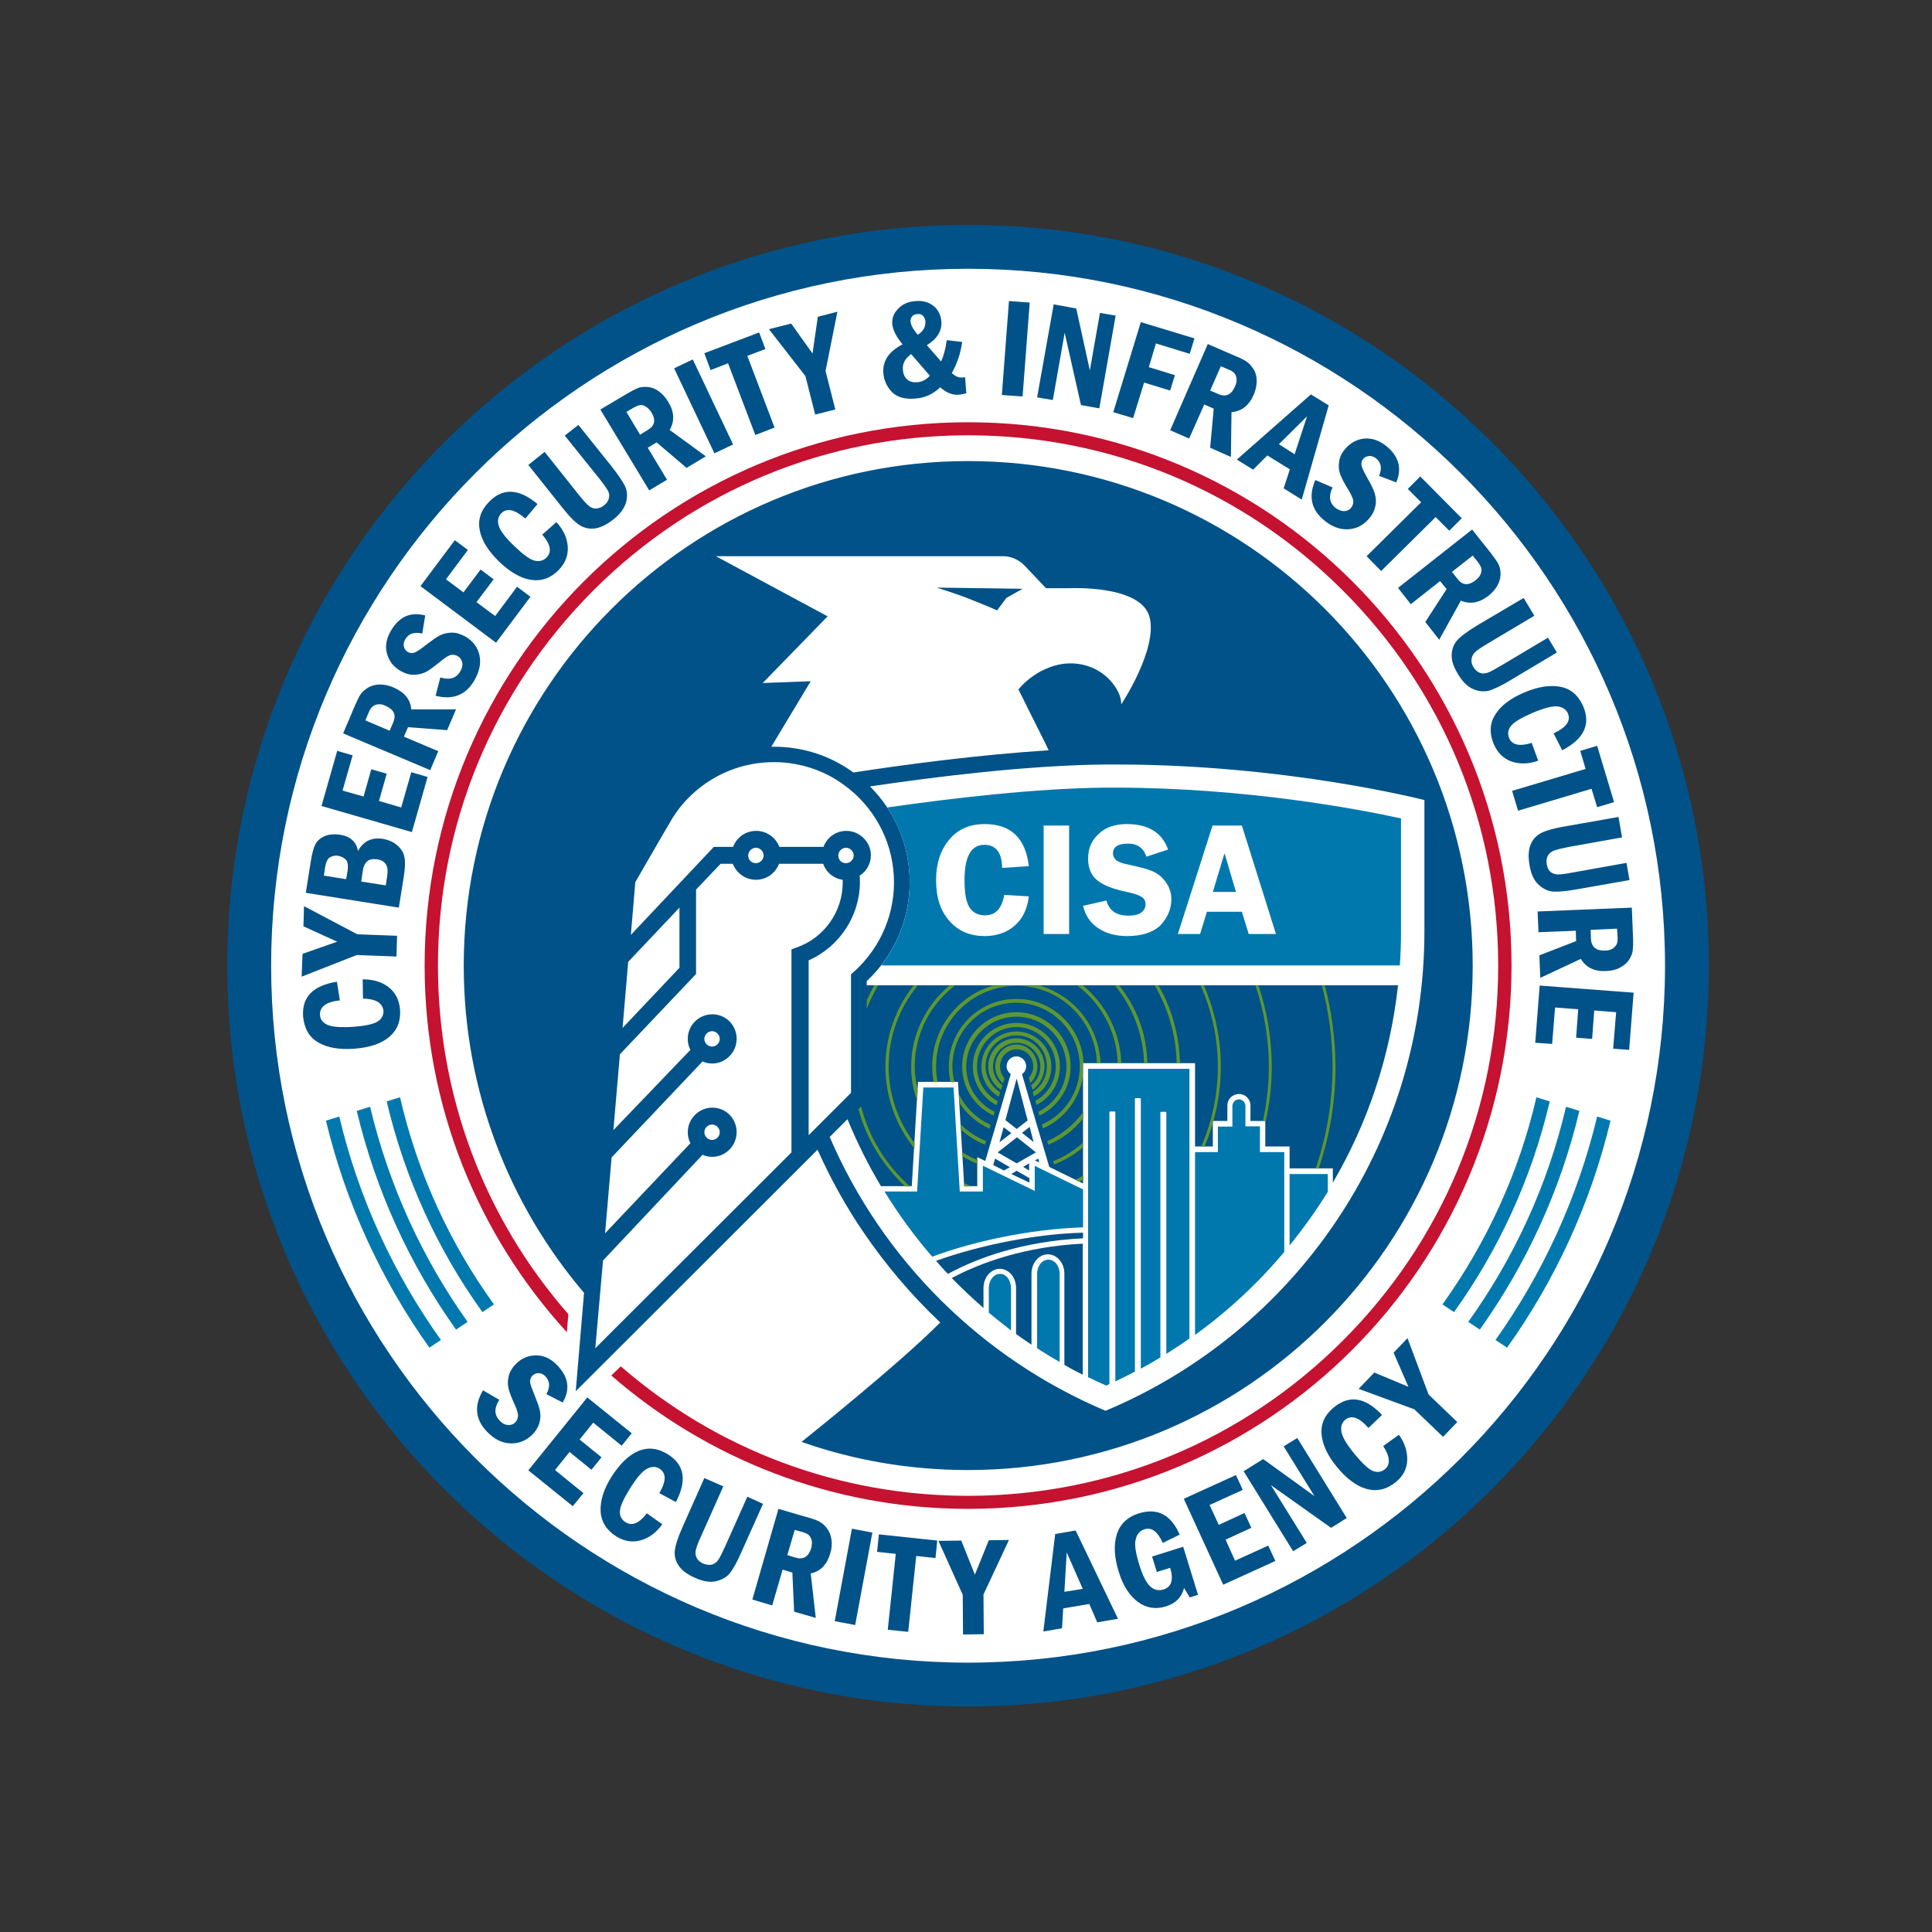 <svg
   version="1.1"
   id="layer"
   x="0px"
   y="0px"
   viewBox="-153 -46 652 652"
   style="enable-background:new -153 -46 652 652;"
   xmlns="http://www.w3.org/2000/svg"
   ><rect x="-153" y="-46" width="652" height="652" fill="#333333" stroke="none"/><defs
   id="defs4" />
   <style
      type="text/css"
      id="style1">
      .st0{fill:#005288;}
      .st1{fill:#C41230;}
      .st2{fill:#0078AE;}
      .st3{fill:#5E9732;}
   </style>
<circle
   style="fill:#ffffff;fill-opacity:1;stroke:#000000;stroke-width:0;stroke-dasharray:none;stroke-opacity:1"
   id="path5"
   cx="172"
   cy="279"
   r="245" /><path
   class="st0"
   d="M173.7,515.1C44,515.1-61.5,409.6-61.5,279.9C-61.5,150.2,44,44.7,173.7,44.7c129.7,0,235.2,105.5,235.2,235.2  C408.9,409.6,303.4,515.1,173.7,515.1 M173.7,29.9c-137.9,0-250,112.1-250,250s112.1,250,250,250c137.9,0,250-112.1,250-250  S311.6,29.9,173.7,29.9 M327.7,268.3V224c0,0-46.4-12-103.9-12c-1.2,0-2.4,0-3.6,0c-25.8,0.2-57.4,4.1-79.6,7.4  c8.3,8.3,13.4,19.7,13.4,32.3c0,12.7-5.2,24.7-14.5,33.4v1.4h179.3c-2.6,23.8-10.2,46.5-22,66.6v-4.8h-14.6v-7.4H274v-8.6l-1.8,0  l-3.2,0v-5.2c0-0.7-0.2-1.5-0.6-2.1c-0.8-1.2-2-1.8-3.3-1.8c-1.3,0-2.6,0.7-3.3,1.8c-0.4,0.7-0.6,1.4-0.6,2.1v5.2h-4.9v8.6h-6v-28.1  h-37.8v40.6l-11.4-5.6c-3.1-10.5-6.2-20.9-9.2-31.3c0.9-0.6,1.4-1.6,1.4-2.7c0-1.8-1.5-3.3-3.3-3.3c-1.8,0-3.3,1.5-3.3,3.3  c0,1.1,0.6,2.1,1.4,2.7c-2.8,9.7-5.7,19.5-8.6,29.3l-0.2-0.1l-2.5-1.2v9.8h-4.4l-2-33.5l-0.1-1.7h-13.5l-0.1,1.7l-2,33.5h-10.4  c-4.3-7.2-8.1-14.8-11.3-22.6l-6,6c17.9,41.6,51.4,74.8,93.1,92.4C283.4,403.6,327.7,341.1,327.7,268.3 M134.2,322.8v-40  c8.8-7.4,14.5-18.6,14.5-31c0-12.6-5.8-23.9-14.8-31.3h0c-2.1-1.7-4.4-3.3-6.8-4.6c-5.6-3-12.1-4.7-18.9-4.7  c-14.4,0-27.1,7.5-34.2,18.8l0,0c-0.6,0.9-12.6,21.7-12.6,21.7l-1.5,17.8l28-29.7h6.5c1.2-3.2,4.2-5.4,7.8-5.4c2,0,3.8,0.7,5.3,1.9  c1.1,0.9,2,2.1,2.5,3.5h14.9c1.2-3.2,4.2-5.4,7.7-5.4c4.5,0,8.3,3.7,8.3,8.2c0,2.9-1.5,5.5-3.8,6.9c0.1,0.7,0.1,1.4,0.1,2.1  c0,11.5-6.9,21.9-17.3,26.5v59L134.2,322.8z M132.5,245.3c1.4,0,2.6-1.2,2.6-2.6c0-1.4-1.2-2.6-2.6-2.6c-1.4,0-2.6,1.2-2.6,2.6  C129.9,244.2,131,245.3,132.5,245.3 M102.1,245.3c1.4,0,2.6-1.2,2.6-2.6c0-1.4-1.2-2.6-2.6-2.6c-1.4,0-2.6,1.2-2.6,2.6  C99.5,244.2,100.6,245.3,102.1,245.3 M87.3,307.2c1.4,0,2.6-1.2,2.6-2.6c0-1.4-1.2-2.6-2.6-2.6c-1.4,0-2.6,1.2-2.6,2.6  C84.7,306,85.9,307.2,87.3,307.2 M87.3,338.7c1.4,0,2.6-1.2,2.6-2.6c0-1.4-1.2-2.6-2.6-2.6c-1.4,0-2.6,1.2-2.6,2.6  C84.7,337.5,85.9,338.7,87.3,338.7 M116,273.7c9.2-3.3,15.4-12.1,15.4-21.9c0-0.3,0-0.6,0-0.9c-3.1-0.4-5.6-2.5-6.6-5.4h-14.9  c-0.5,1.4-1.4,2.6-2.5,3.5c-1.4,1.2-3.3,1.9-5.3,1.9c-3.6,0-6.6-2.3-7.8-5.4h-4.1l-8.3,8.7v28.5l-25.7,27.1l-2.2,25.6L80,308.3  c-0.6-1.1-0.9-2.4-0.9-3.7c0-4.6,3.7-8.3,8.3-8.3c4.6,0,8.2,3.7,8.2,8.3c0,4.5-3.7,8.3-8.2,8.3c-1.2,0-2.3-0.2-3.3-0.7l-30.7,32.4  l-2.2,25.6L80,339.8c-0.6-1.1-0.9-2.4-0.9-3.7c0-4.5,3.7-8.3,8.3-8.3c4.6,0,8.2,3.7,8.2,8.3c0,4.5-3.7,8.3-8.2,8.3  c-1.2,0-2.3-0.2-3.3-0.7l-33.6,35.7L47.9,409l66.2-66.1v-68.5L116,273.7z M57.1,300.9l19.2-20.3v-20.3L59,278.6L57.1,300.9z   M88.4,141.6l37.9,20.4l-21.9,22.5l16.2-0.6L107.3,206c0.3,0,0.6,0,0.9,0c10,0,19.3,3.2,26.8,8.7c17.5-2.7,42.4-6,65.9-7.5  c-0.1-0.1-0.1-0.3-0.2-0.4c-0.3-0.7-0.7-1.4-1-2.1c-0.5-1.1-1.1-2.1-1.6-3.2c-0.7-1.4-1.4-2.8-2.1-4.2c-0.8-1.7-1.7-3.3-2.5-5  c-0.9-1.9-1.9-3.8-2.8-5.6c0,0,4.1-5.6,12-8c7.3-2.2,15.4,0,20.1,6.3c1.5,2,2.6,4.3,2.6,6.7c0,0,12.5-18.8,9.5-29.6  c-3-10.8-26.9-9.6-26.9-9.6h-8l-7.2-7.6c-1.9-2-4.6-3.2-7.3-3.2H88.4z M344,279.9c0,94-76.2,170.2-170.3,170.2  c-19.7,0-38.6-3.3-56.2-9.5c0,0,32.9-26.2,46.8-40.3c-9.7-9.2-18.4-19.4-26-30.6c-6-8.8-11.1-18.1-15.4-27.7l-81.6,81.5l2.8-33.2  C18.8,360.6,3.5,322,3.5,279.9c0-94,76.2-170.3,170.2-170.3C267.8,109.6,344,185.9,344,279.9 M192.1,152.7l-5.5,3.1l-3.1,4.2  c-1.7-0.8-6.3-2.7-10.4-4.3c-4.2-1.6-10-3.4-10-3.4c10.8,0.1,13.4,0.2,13.8,0.2h0.1h0h0C177.5,152.5,180.1,152.5,192.1,152.7   M196.3,345.6l0.6,0.3l0.8,0.4l-0.3-1.3L196.3,345.6z M190.1,346.6l6.5-3.7l-6.4-5.1l-6.5,5.1L190.1,346.6z M194.5,334.3l-2.6,2  l3.9,3.1L194.5,334.3z M188.3,350.2l6.1,2.9v-1.5l-4.3-2.5L188.3,350.2z M194.3,349v-2.4l-2,1.2L194.3,349z M186.3,332l3.8,3  l3.7-2.9l-3.7-14.1L186.3,332z M184.3,339.5l4-3.1l-2.6-2L184.3,339.5z M182.2,347.2l3.6,1.8l2-1.1l-5-2.9L182.2,347.2z   M168.2,385.3c3.4,3.5,7,6.9,10.7,10.1v-6.7c0-3.6,2.5-6.5,5.5-6.5c3.1,0,5.5,2.9,5.5,6.5v15.5c1.7,1.2,3.5,2.5,5.2,3.6v-24  c0-3.6,2.5-6.5,5.5-6.5c3.1,0,5.6,2.9,5.6,6.5v30.8c2,1.2,4.1,2.3,6.2,3.3v-44.2C192.8,374.7,178,380.1,168.2,385.3 M187.8,372.8  c7.9-1.5,16.4-2.6,24.7-2.8v1.9c-20.4,1-35.6,6.6-45.6,12c-1.4-1.4-2.7-2.9-4-4.4C169.8,377,178.4,374.6,187.8,372.8 M-30.5,291  l-0.1-6.5c3.5,0,6.3,0.8,8.7,2.6c2.3,1.8,3.6,4.3,3.9,7.5c0.3,3.9-0.9,7-3.6,9.3c-2.7,2.3-6.6,3.6-11.7,4c-5.1,0.4-9.2-0.3-12.3-2.1  c-3.1-1.8-4.7-4.7-5.1-8.7c-0.5-6.6,3.3-10.5,11.4-11.8l1,6.3c-4.7,0.5-6.9,2.2-6.7,5c0.1,1.5,1,2.6,2.6,3.3  c1.6,0.7,4.6,0.9,8.9,0.6c3.9-0.3,6.6-0.9,8-1.8c1.4-0.9,2-2.2,1.9-3.7C-24,292.4-26.2,291.1-30.5,291 M-32.6,276.3l13.4,0.5l0.2-7  l-13.4-0.5l-18-9.5l-0.2,6.8l11.4,5.2l-11.7,4.1l-0.3,7.7L-32.6,276.3z M-31.1,251.5l0.5-3.4c0.2-1.6,0.7-2.7,1.5-3.4  c0.7-0.7,1.9-0.9,3.4-0.7c2.7,0.4,3.9,2.2,3.4,5.4l-0.5,3.4L-31.1,251.5z M-43.7,249.5l0.4-2.7c0.3-1.9,0.9-3.1,1.7-3.5  c0.8-0.5,1.7-0.6,2.7-0.5c1,0.2,1.9,0.6,2.6,1.3c0.7,0.7,0.9,2.2,0.5,4.4l-0.4,2.2L-43.7,249.5z M-18.4,260.3l1.7-10.7  c0.4-2.6,0.5-4.7,0.2-6.2c-0.2-1.5-1-2.8-2.3-4c-1.3-1.2-2.9-1.9-4.9-2.3c-3.9-0.6-6.7,0.8-8.5,4.1c-0.5-3.1-2.6-5-6.1-5.5  c-2-0.3-3.8-0.1-5.2,0.5c-1.5,0.7-2.5,1.6-3.1,2.8c-0.6,1.2-1.1,3.1-1.5,5.6l-1.7,10.7L-18.4,260.3z M-14,234.8l5.3-18.6l-5.5-1.6  l-3.4,11.9l-7.5-2.2l2.6-9.2l-5.2-1.5l-2.6,9.2l-7.1-2l3.4-11.9l-5.2-1.5l-5.3,18.6L-14,234.8z M-28.6,194.5c0.4-1,0.8-1.6,1.3-2  c0.4-0.4,1-0.7,1.8-0.8c0.8-0.1,1.7,0,2.6,0.5c2.8,1.2,3.7,3,2.6,5.6l-1.2,2.8l-8.2-3.5L-28.6,194.5z M-7.8,213.9l2.7-6.4l-11.6-4.9  l1.4-3.2l13.2,1l3-7l-15.1,0c-0.3-3.4-2.3-5.8-6-7.4c-1.6-0.7-3.1-1-4.6-1c-1.5,0-2.8,0.4-3.9,1c-1.1,0.7-2,1.4-2.6,2.3  c-0.6,0.9-1.2,2.2-2,4l-3.9,9.2L-7.8,213.9z M-9.5,161.7c-5-1.3-8.8,0.4-11.6,5.2c-1.5,2.6-2,5.2-1.3,7.7c0.7,2.5,2.2,4.5,4.7,5.9  c1.5,0.8,2.9,1.3,4.5,1.2c1.5,0,2.9-0.4,4.1-1c1.2-0.7,2.8-1.9,4.8-3.5c1.5-1.3,2.7-2,3.5-2.2c0.8-0.1,1.5,0,2.2,0.4  c0.9,0.5,1.4,1.3,1.6,2.2c0.2,1-0.1,2-0.7,3c-1.3,2.3-3.6,3-6.7,2l-1.6,6.2c5.8,1.5,10.2-0.2,13.1-5.2c1.7-3,2.3-5.8,1.7-8.5  s-2.2-4.8-4.8-6.3c-1.5-0.8-2.9-1.3-4.4-1.3c-1.5,0-2.8,0.3-4.1,0.9c-1.2,0.6-2.7,1.7-4.4,3c-1.9,1.5-3.2,2.4-4.1,2.8  c-0.8,0.3-1.6,0.3-2.4-0.2c-0.7-0.4-1.1-1-1.3-1.8c-0.2-0.8,0-1.7,0.5-2.5c1.1-1.9,3-2.5,5.7-1.9L-9.5,161.7 M14.4,170.9L26,155.4  l-4.5-3.4l-7.4,9.9l-6.3-4.7l5.8-7.7l-4.4-3.3l-5.8,7.7l-5.9-4.4l7.4-9.9l-4.4-3.3l-11.6,15.5L14.4,170.9z M30,134.4  c2.8,3.3,3.3,5.8,1.5,7.7c-1.1,1.1-2.4,1.5-4.1,1.1c-1.6-0.4-3.8-2-6.6-4.7c-3.2-3-5-5.4-5.5-7.1c-0.5-1.7-0.2-3,0.8-4.1  c1.9-2,4.6-1.4,8.2,1.7l4.1-4.9c-6.3-5.3-11.8-5.5-16.4-0.7c-2.8,2.9-3.8,6.1-3.1,9.6c0.7,3.5,2.9,7,6.6,10.6  c3.7,3.5,7.3,5.6,10.8,6.1c3.5,0.5,6.6-0.6,9.3-3.4c2.2-2.3,3.2-4.9,3-7.9c-0.2-2.9-1.5-5.6-3.8-8.2L30,134.4 M36.6,125.1  c2.6,3.3,4.7,5.4,6.3,6.3c1.6,0.9,3.3,1.2,5.1,0.9c1.8-0.3,3.8-1.3,6-3c2.3-1.8,3.7-3.8,4.3-5.8c0.5-2,0.4-3.9-0.4-5.5  c-0.8-1.6-2.3-3.8-4.5-6.6l-11.2-14l-4.6,3.6L49,115.2c1.6,2,2.6,3.4,3.1,4.3c0.5,0.8,0.6,1.7,0.4,2.6c-0.2,0.9-0.7,1.7-1.6,2.4  c-0.8,0.7-1.7,1-2.6,1.1c-0.9,0.1-1.8-0.2-2.6-0.9c-0.8-0.6-2-2-3.6-4l-11.3-14.2l-5.5,4.4L36.6,125.1z M60.8,91.6  c0.9-0.5,1.6-0.8,2.2-0.9c0.6-0.1,1.2,0.1,1.9,0.5c0.7,0.4,1.3,1,1.9,1.9c1.6,2.6,1.2,4.6-1.2,6l-2.6,1.6L58.4,93L60.8,91.6z   M66.1,119.5l6-3.6l-6.5-10.8l3-1.8l10.1,8.6l6.5-3.9l-12.2-8.9c1.7-2.9,1.6-6.1-0.5-9.5c-0.9-1.5-1.9-2.6-3.1-3.5  c-1.2-0.9-2.5-1.4-3.8-1.5c-1.3-0.1-2.5,0-3.4,0.4c-1,0.4-2.3,1.1-4,2.1l-8.6,5.1L66.1,119.5z M88.1,107l6.3-3L80.8,75.3l-6.3,3  L88.1,107z M86.8,78.9l5.9-2.3l9.2,24.2l6.5-2.5l-9.2-24.2l6.1-2.3l-2.1-5.6l-18.5,7L86.8,78.9z M118.8,80.9l3.3,13l6.8-1.7l-3.3-13  l4-20l-6.6,1.7l-1.8,12.4L114,63.2l-7.5,1.9L118.8,80.9z M156.7,67c-1.5-1.8-2.3-3.3-2.4-4.4c-0.1-0.7,0.1-1.3,0.5-1.8  c0.4-0.5,1-0.8,1.8-0.8c0.8-0.1,1.5,0.1,1.9,0.6c0.5,0.5,0.7,1.1,0.8,1.8C159.4,64.3,158.6,65.8,156.7,67 M160.8,80.8  c-1.2,1.3-2.6,2.1-4.3,2.2c-1.4,0.1-2.6-0.2-3.4-1c-0.9-0.8-1.3-1.9-1.4-3.2c-0.2-2.1,0.8-3.9,2.8-5.3L160.8,80.8z M166.5,68.8  c-0.4,3.1-1.1,5.4-1.9,7.2l-4.8-5.5c3.5-2.2,5.1-4.8,4.9-8c-0.2-2.1-1-3.9-2.6-5.2c-1.6-1.3-3.6-1.9-6.1-1.7c-2.5,0.2-4.4,1-5.9,2.6  c-1.5,1.5-2.1,3.2-2,5.1c0.2,2,1.3,4.3,3.5,6.9c-4.6,2.4-6.8,5.6-6.5,9.7c0.2,2.5,1.2,4.6,2.9,6.4c1.8,1.8,4.4,2.5,7.9,2.2  c3.2-0.2,6-1.5,8.4-3.8c2.1,1.9,4.2,2.7,6.4,2.5c0.7-0.1,1.5-0.2,2.4-0.5l-0.4-5.4c-0.6,0.1-0.9,0.1-1.1,0.1  c-1.1,0.1-2.2-0.4-3.4-1.5c1.8-3.2,3-6.7,3.5-10.5L166.5,68.8 M185.1,87.3l7,0.5l2.4-31.7l-7-0.5L185.1,87.3z M197,88.1l5.3,0.9  l4-22.7l5.5,24.4l6.2,1.1l5.5-31.3l-5.3-0.9L214.8,79l-4.6-20.9l-7.6-1.4L197,88.1z M222.7,93.1l6.7,2l3.7-12l8.8,2.7l1.6-5.2  l-8.8-2.7l2.4-8l11.4,3.5l1.6-5.2l-18.1-5.5L222.7,93.1z M261.6,78.7c1,0.4,1.6,0.8,2,1.3c0.4,0.4,0.6,1,0.7,1.8  c0.1,0.8-0.1,1.7-0.5,2.6c-1.2,2.8-3.1,3.7-5.6,2.6l-2.8-1.2l3.6-8.2L261.6,78.7z M241.9,99.2l6.4,2.8l5.1-11.5l3.2,1.4l-1.2,13.2  l7,3.1l0.2-15.1c3.4-0.3,5.9-2.2,7.5-5.9c0.7-1.6,1-3.1,1-4.6c0-1.5-0.3-2.8-1-3.9c-0.7-1.1-1.4-2-2.3-2.6c-0.9-0.6-2.2-1.3-4-2  l-9.2-4L241.9,99.2z M278.6,103.9l9.5-9.4l-4.2,12.8L278.6,103.9z M264.4,109.1l5.5,3.4l4.8-4.8l7.6,4.7l-2.1,6.4l6.1,3.8l9.1-31.8  l-6-3.7L264.4,109.1z M318.2,116.8c2-4.7,0.9-8.8-3.4-12.3c-2.4-1.9-4.8-2.7-7.4-2.5c-2.6,0.3-4.8,1.5-6.6,3.7  c-1.1,1.3-1.7,2.7-1.9,4.2c-0.2,1.5-0.1,2.9,0.4,4.2c0.5,1.3,1.4,3.1,2.8,5.3c1,1.7,1.6,3,1.6,3.8c0,0.8-0.2,1.5-0.7,2.1  c-0.6,0.8-1.5,1.2-2.4,1.2c-1,0-1.9-0.4-2.9-1.1c-2.1-1.7-2.4-4-1-6.9l-5.8-2.5c-2.4,5.5-1.4,10.1,3.1,13.7c2.7,2.2,5.4,3.1,8.2,2.9  c2.8-0.2,5.1-1.5,7-3.8c1.1-1.3,1.7-2.7,2-4.2s0.1-2.8-0.3-4.2c-0.4-1.3-1.2-2.9-2.3-4.8c-1.2-2.1-1.9-3.6-2.1-4.4  c-0.2-0.9,0-1.6,0.5-2.3c0.5-0.6,1.1-0.9,2-1c0.8-0.1,1.6,0.2,2.4,0.8c1.7,1.4,2.1,3.3,1,5.9L318.2,116.8 M322.1,119l4.5,4.5  l-18.4,18.2l4.9,5l18.4-18.2l4.6,4.6l4.2-4.2l-14-14.1L322.1,119z M345.7,143.6c0.6,0.8,1,1.5,1.2,2.1c0.1,0.6,0.1,1.2-0.2,2  c-0.3,0.7-0.8,1.4-1.7,2.1c-2.4,1.9-4.4,1.8-6.1-0.4l-1.9-2.4l7-5.5L345.7,143.6z M318.8,152.4l4.3,5.5l9.9-7.8l2.2,2.7l-7.2,11.1  l4.7,6l7.3-13.2c3.1,1.3,6.2,0.8,9.4-1.7c1.3-1.1,2.3-2.2,3-3.5c0.7-1.3,1-2.6,1-3.9c0-1.3-0.3-2.4-0.8-3.4  c-0.5-0.9-1.4-2.1-2.6-3.7l-6.2-7.8L318.8,152.4z M345.6,165c-3.6,2.2-6,4-7.1,5.4c-1.1,1.4-1.6,3.1-1.6,4.9c0,1.8,0.7,3.9,2.2,6.3  c1.5,2.5,3.2,4.2,5.2,5c1.9,0.8,3.8,0.9,5.5,0.4c1.7-0.6,4.1-1.7,7.2-3.6l15.4-9.2l-3-5l-15.6,9.3c-2.2,1.3-3.8,2.2-4.7,2.5  c-0.9,0.3-1.8,0.4-2.6,0.1s-1.6-0.9-2.2-1.9c-0.6-0.9-0.8-1.8-0.7-2.7c0.1-0.9,0.5-1.7,1.2-2.4c0.7-0.7,2.2-1.7,4.4-3l15.6-9.3  l-3.6-6L345.6,165z M363.9,204.7c-4.1,1.3-6.6,0.7-7.6-1.6c-0.6-1.5-0.4-2.8,0.6-4.1c1-1.3,3.4-2.7,7-4.3c4-1.7,6.9-2.5,8.7-2.3  c1.7,0.2,2.9,1,3.5,2.3c1.1,2.6-0.5,4.8-4.8,6.8l2.9,5.7c7.3-3.8,9.7-8.7,7.1-14.8c-1.6-3.7-4.1-5.9-7.6-6.6  c-3.5-0.7-7.6-0.1-12.3,1.9c-4.7,2-8,4.5-9.8,7.5c-1.9,3-2,6.3-0.5,9.9c1.3,3,3.3,4.9,6,5.9c2.8,0.9,5.8,0.9,9-0.3L363.9,204.7   M380.3,207.4l1.8,6.1l-24.8,7.4l2,6.7l24.8-7.4l1.9,6.2l5.7-1.7l-5.7-19L380.3,207.4z M375.1,232.9c-4.2,0.7-7,1.6-8.5,2.5  c-1.5,0.9-2.6,2.3-3.2,4c-0.6,1.7-0.7,3.9-0.2,6.7c0.5,2.9,1.5,5.1,3.1,6.5c1.5,1.4,3.2,2.2,5,2.3c1.8,0.1,4.5-0.2,8-0.8l17.6-3.1  l-1-5.8l-17.9,3.2c-2.5,0.5-4.3,0.7-5.2,0.7c-1,0-1.8-0.3-2.5-0.8c-0.7-0.6-1.1-1.4-1.3-2.6c-0.2-1.1-0.1-2,0.3-2.8  c0.4-0.8,1.1-1.4,2-1.8c1-0.4,2.7-0.8,5.2-1.3l17.9-3.2l-1.2-6.9L375.1,232.9z M392.9,270.2c0,1,0,1.8-0.3,2.4  c-0.2,0.5-0.7,1-1.3,1.5c-0.7,0.4-1.5,0.7-2.6,0.7c-3.1,0.1-4.6-1.2-4.8-3.9l-0.1-3.1l8.9-0.4L392.9,270.2z M365.9,261.6l0.3,7  l12.6-0.5l0.1,3.5l-12.4,4.8l0.3,7.6l13.7-6.4c1.7,2.9,4.6,4.3,8.6,4.1c1.7-0.1,3.2-0.4,4.5-1.1c1.3-0.7,2.4-1.5,3.1-2.6  c0.7-1.1,1.2-2.2,1.3-3.2c0.1-1,0.2-2.5,0.1-4.5l-0.4-10L365.9,261.6z M366.6,286.6l-1.5,19.3l5.7,0.4l1-12.3l7.8,0.6l-0.7,9.6  l5.4,0.4l0.7-9.6l7.4,0.6l-1,12.3l5.4,0.4l1.5-19.3L366.6,286.6z M36.9,427.3c2.6-4.4,2-8.6-1.9-12.6c-2.1-2.2-4.5-3.3-7-3.3  c-2.6,0-4.9,0.9-6.9,2.9c-1.2,1.2-2,2.5-2.4,4c-0.4,1.5-0.4,2.9-0.1,4.2c0.3,1.3,1,3.2,2.1,5.5c0.8,1.8,1.2,3.1,1.1,4  c-0.1,0.8-0.4,1.5-0.9,2c-0.7,0.7-1.6,1-2.6,0.9c-1-0.1-1.9-0.6-2.7-1.5c-1.8-1.9-1.9-4.2-0.1-7l-5.5-3.2c-3.1,5.2-2.6,9.9,1.4,14  c2.4,2.5,5,3.8,7.8,3.9c2.8,0.1,5.2-0.8,7.4-2.9c1.2-1.2,2-2.5,2.4-3.9c0.4-1.4,0.5-2.8,0.2-4.2c-0.3-1.4-0.9-3-1.7-5  c-0.9-2.2-1.5-3.8-1.6-4.6c-0.1-0.9,0.2-1.6,0.8-2.3c0.6-0.5,1.2-0.8,2.1-0.8c0.8,0,1.6,0.4,2.3,1.1c1.5,1.6,1.6,3.6,0.3,6  L36.9,427.3 M25.3,450.2l15,12.1l3.6-4.4l-9.6-7.8l4.9-6.1l7.4,6l3.4-4.2l-7.4-6l4.6-5.7l9.6,7.8l3.4-4.2l-15-12.1L25.3,450.2z   M65.3,464.7c-2.6,3.4-5,4.4-7.2,3c-1.3-0.8-2-2.1-1.9-3.7c0.1-1.7,1.2-4.1,3.3-7.5c2.3-3.7,4.2-6,5.8-6.8c1.5-0.8,2.9-0.9,4.2-0.1  c2.4,1.5,2.4,4.2,0,8.3l5.6,3c3.8-7.3,2.9-12.6-2.7-16.1c-3.4-2.1-6.7-2.5-10-1.1c-3.3,1.4-6.2,4.3-9,8.6c-2.7,4.3-3.9,8.2-3.7,11.8  c0.2,3.5,2,6.3,5.3,8.4c2.7,1.7,5.5,2.1,8.3,1.3c2.8-0.8,5.2-2.6,7.2-5.4L65.3,464.7 M77.4,469.2c-1.7,3.8-2.6,6.7-2.7,8.5  c-0.1,1.8,0.4,3.4,1.5,4.9c1.1,1.5,2.9,2.8,5.4,3.9c2.7,1.2,5.1,1.6,7.1,1.1c2-0.5,3.6-1.4,4.7-2.8c1.1-1.4,2.4-3.8,3.8-7l7.3-16.3  l-5.3-2.4l-7.4,16.6c-1.1,2.3-1.8,3.9-2.4,4.7c-0.5,0.8-1.2,1.3-2.1,1.6c-0.9,0.2-1.8,0.1-2.9-0.3c-1-0.4-1.7-1-2.2-1.8  c-0.5-0.8-0.6-1.7-0.4-2.7c0.2-1,0.8-2.7,1.9-5l7.4-16.6l-6.4-2.8L77.4,469.2z M117.7,471c1,0.3,1.7,0.6,2.2,1c0.4,0.4,0.8,1,1,1.7  c0.2,0.8,0.1,1.6-0.1,2.7c-0.9,2.9-2.6,4-5.2,3.3l-2.9-0.9l2.5-8.5L117.7,471z M100.9,493.8l6.7,2l3.5-12.1l3.3,1l0.6,13.2l7.3,2.1  l-1.7-15c3.3-0.7,5.5-3,6.6-6.8c0.5-1.6,0.6-3.2,0.4-4.6c-0.2-1.5-0.7-2.7-1.5-3.8c-0.8-1.1-1.7-1.8-2.6-2.3c-0.9-0.5-2.3-1-4.2-1.5  l-9.6-2.8L100.9,493.8z M128.7,501.1l6.9,1.3l5.8-31.2l-6.9-1.3L128.7,501.1z M143,477.7l6.3,0.7l-2.7,25.6l6.9,0.7l2.7-25.6  l6.5,0.7l0.6-5.9l-19.7-2.1L143,477.7z M171.9,492.2l0.1,13.4l7-0.1l-0.1-13.4l8.6-18.4l-6.8,0.1l-4.7,11.6l-4.6-11.5l-7.7,0.1  L171.9,492.2z M206.2,491.2l0.8-13.3l5.4,12.3L206.2,491.2z M199.1,504.6l6.3-1.1l0.4-6.7l8.8-1.5l2.7,6.2l7-1.2L210,470.5l-6.9,1.2  L199.1,504.6z M237.4,484.5l4.5-1.4c1.2,4,0.5,6.4-2.2,7.3c-1.7,0.5-3.2,0.2-4.5-1c-1.3-1.2-2.6-3.6-3.7-7.3c-1.3-4.1-1.7-7-1.2-8.7  c0.4-1.7,1.4-2.8,2.9-3.3c2.5-0.8,4.5,0.8,6.2,4.6l5.7-2.8c-2.9-6.7-7.4-9.1-13.7-7.2c-3.9,1.2-6.4,3.6-7.5,7.1  c-1.1,3.5-0.9,7.8,0.7,12.8c1.4,4.6,3.6,7.9,6.4,10c2.9,2.1,6,2.6,9.5,1.5c3.3-1,5.3-3.1,6.1-6.2l1.9,3.2l2.8-0.9l-5-16.2l-10.5,3.3  L237.4,484.5z M259.8,488.8l17.6-8l-2.4-5.2l-11.2,5.1l-3.2-7.1l8.7-4l-2.3-5l-8.7,4l-3.1-6.7l11.2-5.1l-2.3-5l-17.6,8L259.8,488.8z   M283.4,477.5l4.6-2.8l-12.1-19.5l20.3,14.4l5.3-3.3l-16.7-27l-4.6,2.8l10.4,16.8l-17.3-12.5l-6.6,4.1L283.4,477.5z M313.8,442  c2.3,3.6,2.5,6.2,0.6,7.8c-1.2,1-2.6,1.2-4.1,0.6c-1.5-0.6-3.5-2.5-6-5.5c-2.8-3.4-4.3-5.9-4.6-7.7c-0.3-1.7,0.1-3,1.2-4  c2.1-1.8,4.8-0.9,7.9,2.7l4.6-4.4c-5.7-6-11-6.8-16.2-2.6c-3.1,2.5-4.5,5.6-4.2,9.1c0.3,3.5,2,7.3,5.3,11.2c3.2,3.9,6.6,6.4,10,7.3  c3.4,0.9,6.6,0.2,9.7-2.3c2.5-2,3.8-4.5,3.9-7.4c0.1-2.9-0.8-5.8-2.8-8.6L313.8,442 M324.3,429.6l9.7,9.3l4.8-5l-9.7-9.3l-7.1-19  l-4.7,4.9l5,11.5l-11.5-4.8l-5.3,5.5L324.3,429.6z"
   id="path1" />
<path
   class="st1"
   d="M173.7,96.5C72.4,96.5-9.7,178.6-9.7,279.9c0,47.7,18.2,91.1,48,123.7l0.5-6.1C10.3,364.9-5.2,323.6-5.2,279.9  c0-47.8,18.6-92.7,52.4-126.6c33.8-33.8,78.7-52.4,126.5-52.4c47.8,0,92.7,18.6,126.5,52.4c33.8,33.8,52.4,78.7,52.4,126.6  c0,47.8-18.6,92.7-52.4,126.5c-33.8,33.8-78.7,52.4-126.5,52.4c-43.5,0-84.6-15.4-117.2-43.7l-3.2,3.1c32.2,28,74.3,45,120.4,45  c101.3,0,183.4-82.1,183.4-183.4C357.1,178.6,275,96.5,173.7,96.5"
   id="path2" />
<path
   class="st2"
   d="M375.5,327.5c-6.2,26.5-17.6,51.1-33,72.6l3.9,2.6c15.6-21.9,27.2-46.9,33.6-73.8L375.5,327.5z M-28.1,327.5  l-4.5,1.4c6.4,26.9,17.9,51.9,33.5,73.8l3.9-2.6C-10.5,378.6-21.8,354-28.1,327.5 M386,330.8c-6.6,27.5-18.4,53-34.3,75.4l3.9,2.6  c16.2-22.7,28.2-48.6,34.9-76.6L386,330.8z M-38.5,330.8l-4.5,1.4c6.7,27.9,18.7,53.8,34.9,76.6l3.9-2.6  C-20.2,383.8-32,358.3-38.5,330.8 M365.5,324.3c-5.9,25.6-16.9,49.2-31.7,69.9l3.9,2.6c15.1-21.1,26.2-45.1,32.3-71.1L365.5,324.3z   M-18,324.3l-4.5,1.4c6.1,26,17.2,50.1,32.3,71.1l3.9-2.6C-1.2,373.6-12.1,349.9-18,324.3 M264.1,255h-7.8l3.9-12.9L264.1,255z   M264.1,255h-7.8l3.9-12.9L264.1,255z M260.3,242.1l3.8,12.9h-7.8L260.3,242.1z M277.6,269.2l-11.5-36.6h-9.9l-11.7,36.6h7.5  l2.3-7.5h11.8l2.3,7.5H277.6z M242.3,257.5c0-2.1-0.6-4-1.8-5.7c-1.2-1.7-2.6-2.9-4.4-3.7c-1.7-0.8-4.5-1.5-8.2-2.3  c-2.2-0.4-3.7-1-4.3-1.6c-0.6-0.6-1-1.3-1-2.2c0-2.2,1.7-3.3,5.1-3.3c3.2,0,5.2,1.5,6.2,4.4l7.3-2.4c-2-5.7-6.7-8.6-13.9-8.6  c-4,0-7.3,1.1-9.6,3.4c-2.4,2.2-3.5,5-3.5,8.2c0,3.2,1,5.7,3,7.3c2,1.7,5.3,3,10,4c2.5,0.5,4.2,1.1,5.1,1.7c0.9,0.6,1.3,1.4,1.3,2.5  c0,1.1-0.5,2-1.4,2.7c-1,0.8-2.4,1.1-4.4,1.1c-4.1,0-6.5-1.7-7.4-5.1l-7.9,1.8c0.8,3.4,2.6,5.9,5.2,7.6c2.6,1.7,5.8,2.6,9.6,2.6  c5,0,8.8-1.2,11.3-3.6C241,263.7,242.3,260.8,242.3,257.5 M207.8,232.6h-8.6v36.6h8.6V232.6z M172.5,251c0-7.9,2.2-11.9,6.7-11.9  c3.9,0,5.9,2.6,6,7.8l9-0.6c-1.1-9.5-6.1-14.2-14.9-14.2c-5.1,0-9.1,1.8-12,5.3c-2.9,3.5-4.4,8-4.4,13.6c0,5.9,1.5,10.5,4.6,13.9  c3,3.4,7,5,11.8,5c3.9,0,7.3-1.1,10-3.4c2.7-2.3,4.4-5.6,4.9-10l-8.3-0.5c-0.8,4.6-2.9,6.9-6.5,6.9c-2.2,0-3.9-0.8-5.1-2.5  C173.1,258.7,172.5,255.6,172.5,251 M319.8,230.2v38c0,3.9-0.1,7.8-0.4,11.6h-175c6.2-8,9.6-17.8,9.6-28.1c0-9.3-2.8-18-7.6-25.2  c21.6-3.1,50.3-6.5,73.9-6.7c1.2,0,2.4,0,3.5,0C267.9,219.9,305.7,227.1,319.8,230.2 M264.1,255h-7.8l3.9-12.9L264.1,255z   M264.1,255h-7.8l3.9-12.9L264.1,255z M282.2,374.3c4.7-5.8,9-11.8,12.9-18.1v-6h-12.9V374.3z M272.2,334.1l-4.9,0v-6.9  c0-0.4-0.1-0.8-0.4-1.2c-0.4-0.6-1-1-1.8-1s-1.4,0.4-1.8,1c-0.2,0.4-0.4,0.8-0.4,1.2v7H258v8.6h-7.7v61.7  c11.2-8.1,21.3-17.5,30.1-28v-33.7h-8.2V334.1z M214.3,418.8c2,1,4,1.9,6,2.8c0.4-0.2,0.8-0.3,1.1-0.5v-91.8c0-0.1,0.1-0.2,0.2-0.2  h1.6c0.1,0,0.2,0.1,0.2,0.2v90.9c2.2-1.1,4.5-2.2,6.6-3.3v-92.1c0-0.1,0.1-0.2,0.2-0.2h1.6c0.1,0,0.2,0.1,0.2,0.2v91.1  c2.2-1.2,4.5-2.5,6.6-3.8v-82.7c0-0.1,0.1-0.2,0.2-0.2h1.6c0.1,0,0.2,0.1,0.2,0.2v81.5c2.7-1.7,5.3-3.4,7.8-5.2v-91h-34.2V418.8z   M200.8,379.1c-2.1,0-3.8,2.1-3.8,4.8V409c2.5,1.6,5,3.2,7.6,4.6v-29.8C204.6,381.2,202.9,379.1,200.8,379.1 M184.5,383.9  c-2.1,0-3.8,2.1-3.8,4.8v8.3c2.5,2.1,5,4,7.5,6v-14.2C188.2,386.1,186.6,383.9,184.5,383.9 M196.1,347.4l16.4,8v12.8  c-18.6,0.6-37.8,5-50.9,9.9c-6-6.9-11.3-14.2-16.1-22h11l2.1-35.1h10.2l2.1,35.1h7.8v-8.7l17.5,8.5V347.4z"
   id="path3" />
<path
   class="st3"
   d="M209.9,352.2l1.3,0.6c0.5-0.3,0.9-0.5,1.4-0.8v-1.3C211.7,351.2,210.8,351.7,209.9,352.2 M172.4,354.4h2.7  c-0.9-0.3-1.8-0.7-2.7-1.1L172.4,354.4z M146.9,313.9c0-10.4,3.7-19.9,9.8-27.3h-1.4c-5.9,7.5-9.5,17-9.5,27.3  c0,10.5,3.7,20.1,9.8,27.7l0.1-1.7C150.2,332.7,146.9,323.7,146.9,313.9 M223.3,286.6c5.9,7.2,9.5,16.3,9.8,26.2h1.1  c-0.2-9.9-3.7-19-9.5-26.2H223.3z M224.2,312.8h1.2c-0.3-10.5-5.3-19.9-12.9-26.2h-1.9C218.6,292.7,223.9,302.1,224.2,312.8   M154.5,313.9c0,4.1,0.7,8,2,11.6l0.2-3.5c-0.6-2.6-1-5.3-1-8.1c0-11.2,5.4-21.1,13.6-27.3h-1.9C159.6,293.1,154.5,303,154.5,313.9   M171.9,344.3c1.6,0.9,3.2,1.8,5,2.5v-1.3c-1.8-0.7-3.4-1.6-5.1-2.6L171.9,344.3z M202.4,345.9c0.1,0.4,0.2,0.8,0.3,1.1  c3.6-1.4,6.9-3.4,9.8-5.8v-1.6C209.5,342.3,206.1,344.4,202.4,345.9 M200.4,339.1c0.1,0.4,0.2,0.8,0.4,1.2c4.7-1.9,8.8-5.1,11.8-9  v-2.1C209.5,333.5,205.3,337,200.4,339.1 M179.4,340.3c0.1-0.4,0.2-0.8,0.4-1.2c-3.2-1.3-6.1-3.2-8.5-5.6l0.1,1.8  C173.7,337.4,176.4,339.1,179.4,340.3 M197.8,286.6h-15.6c-11.9,3.4-20.6,14.4-20.6,27.3c0,1.8,0.2,3.6,0.5,5.3h1.3  c-0.3-1.7-0.5-3.5-0.5-5.3c0-15,12.2-27.2,27.2-27.2c14.6,0,26.6,11.6,27.1,26.1h1.2C217.9,300.4,209.4,289.9,197.8,286.6   M143.3,286.6H142c-0.9,1.6-1.7,3.3-2.5,5v2.8C140.6,291.7,141.8,289.1,143.3,286.6 M236.7,286.6c4.5,7.7,7.2,16.7,7.4,26.2h1.1  c-0.2-9.5-2.8-18.5-7.2-26.2H236.7z M137.6,327.4l-0.9,0.9c2.7,10.1,8.3,19.1,15.8,26.1h1.6C146.1,347.3,140.3,338,137.6,327.4   M253.3,286.6h-1.1c3.7,8.4,5.8,17.6,5.8,27.3c0,9.6-2,18.7-5.6,27h1.1c1.1-2.5,2-5.2,2.8-7.8v-0.8h0.2c1.6-5.9,2.5-12,2.5-18.4  C259,304.2,256.9,295,253.3,286.6 M294.1,286.6h-1c2.3,8.7,3.6,17.9,3.6,27.3c0,12-2,23.6-5.7,34.5h1c3.7-10.8,5.7-22.4,5.7-34.5  C297.6,304.5,296.4,295.3,294.1,286.6 M271.7,286.6h-1c2.9,8.6,4.5,17.8,4.5,27.3c0,6.3-0.7,12.5-2,18.4h0.8v0.7  c1.4-6.2,2.2-12.6,2.2-19.2C276.1,304.4,274.6,295.2,271.7,286.6 M199.5,313.9c0-5.2-4.3-9.5-9.5-9.5c-5.2,0-9.5,4.3-9.5,9.5  c0,3.3,1.7,6.2,4.3,7.9c0.2-0.5,0.3-1,0.5-1.5c-2-1.5-3.2-3.8-3.2-6.4c0-4.4,3.6-8,8-8c4.4,0,8,3.6,8,8c0,2.6-1.2,4.9-3.1,6.3  c0.1,0.5,0.3,1,0.5,1.6C197.8,320.1,199.5,317.2,199.5,313.9 M197.1,313.9c0-4.1-3.2-7.4-7.1-7.4c-3.9,0-7.1,3.3-7.1,7.4  c0,2.3,1,4.3,2.6,5.7c0.2-0.6,0.3-1.1,0.5-1.7c-0.9-1-1.5-2.4-1.5-4c0-3.2,2.5-5.8,5.6-5.8c3.1,0,5.6,2.6,5.6,5.8  c0,1.5-0.6,2.8-1.5,3.9c0.2,0.6,0.3,1.1,0.5,1.7C196.1,318.2,197.1,316.2,197.1,313.9 M201.8,313.9c0-6.5-5.3-11.8-11.8-11.8  c-6.5,0-11.8,5.3-11.8,11.8c0,4.4,2.4,8.2,5.9,10.2c0.1-0.5,0.3-1,0.4-1.5c-2.9-1.8-4.9-5.1-4.9-8.8c0-5.7,4.6-10.4,10.4-10.4  c5.7,0,10.3,4.6,10.3,10.4c0,3.7-1.9,6.9-4.8,8.7c0.1,0.5,0.3,1,0.4,1.5C199.5,322.1,201.8,318.3,201.8,313.9 M204.7,313.9  c0-8.1-6.6-14.7-14.7-14.7c-8.1,0-14.7,6.6-14.7,14.7c0,5.7,3.3,10.6,8,13.1c0.1-0.5,0.3-0.9,0.4-1.4c-4.2-2.3-7-6.6-7-11.7  c0-7.3,6-13.3,13.3-13.3s13.3,6,13.3,13.3c0,5-2.8,9.4-6.9,11.6c0.1,0.5,0.3,0.9,0.4,1.4C201.5,324.5,204.7,319.6,204.7,313.9   M208.3,313.9c0-10.1-8.2-18.3-18.3-18.3c-10.1,0-18.3,8.2-18.3,18.3c0,7.3,4.3,13.6,10.6,16.6c0.1-0.4,0.3-0.9,0.4-1.3  c-5.7-2.7-9.6-8.5-9.6-15.2c0-9.3,7.6-16.9,16.9-16.9c9.3,0,16.9,7.6,16.9,16.9c0,6.7-3.9,12.4-9.5,15.2c0.1,0.4,0.3,0.9,0.4,1.3  C204,327.5,208.3,321.2,208.3,313.9 M212.7,312.8c-0.6-12.1-10.5-21.7-22.7-21.7c-12.6,0-22.8,10.2-22.8,22.8c0,1.8,0.2,3.6,0.6,5.3  h1.3c-0.4-1.7-0.7-3.5-0.7-5.3c0-11.9,9.6-21.5,21.5-21.5c11.8,0,21.5,9.6,21.5,21.5c0,8.7-5.2,16.3-12.8,19.6  c0.1,0.4,0.2,0.8,0.4,1.3c7-3.1,12.2-9.6,13.4-17.4v-4.6H212.7z M170.8,326.2l-0.2-3c2.2,4.6,6,8.3,10.7,10.4  c-0.1,0.4-0.2,0.8-0.4,1.3C176.8,333,173.2,330,170.8,326.2"
   id="path4" />
</svg>
